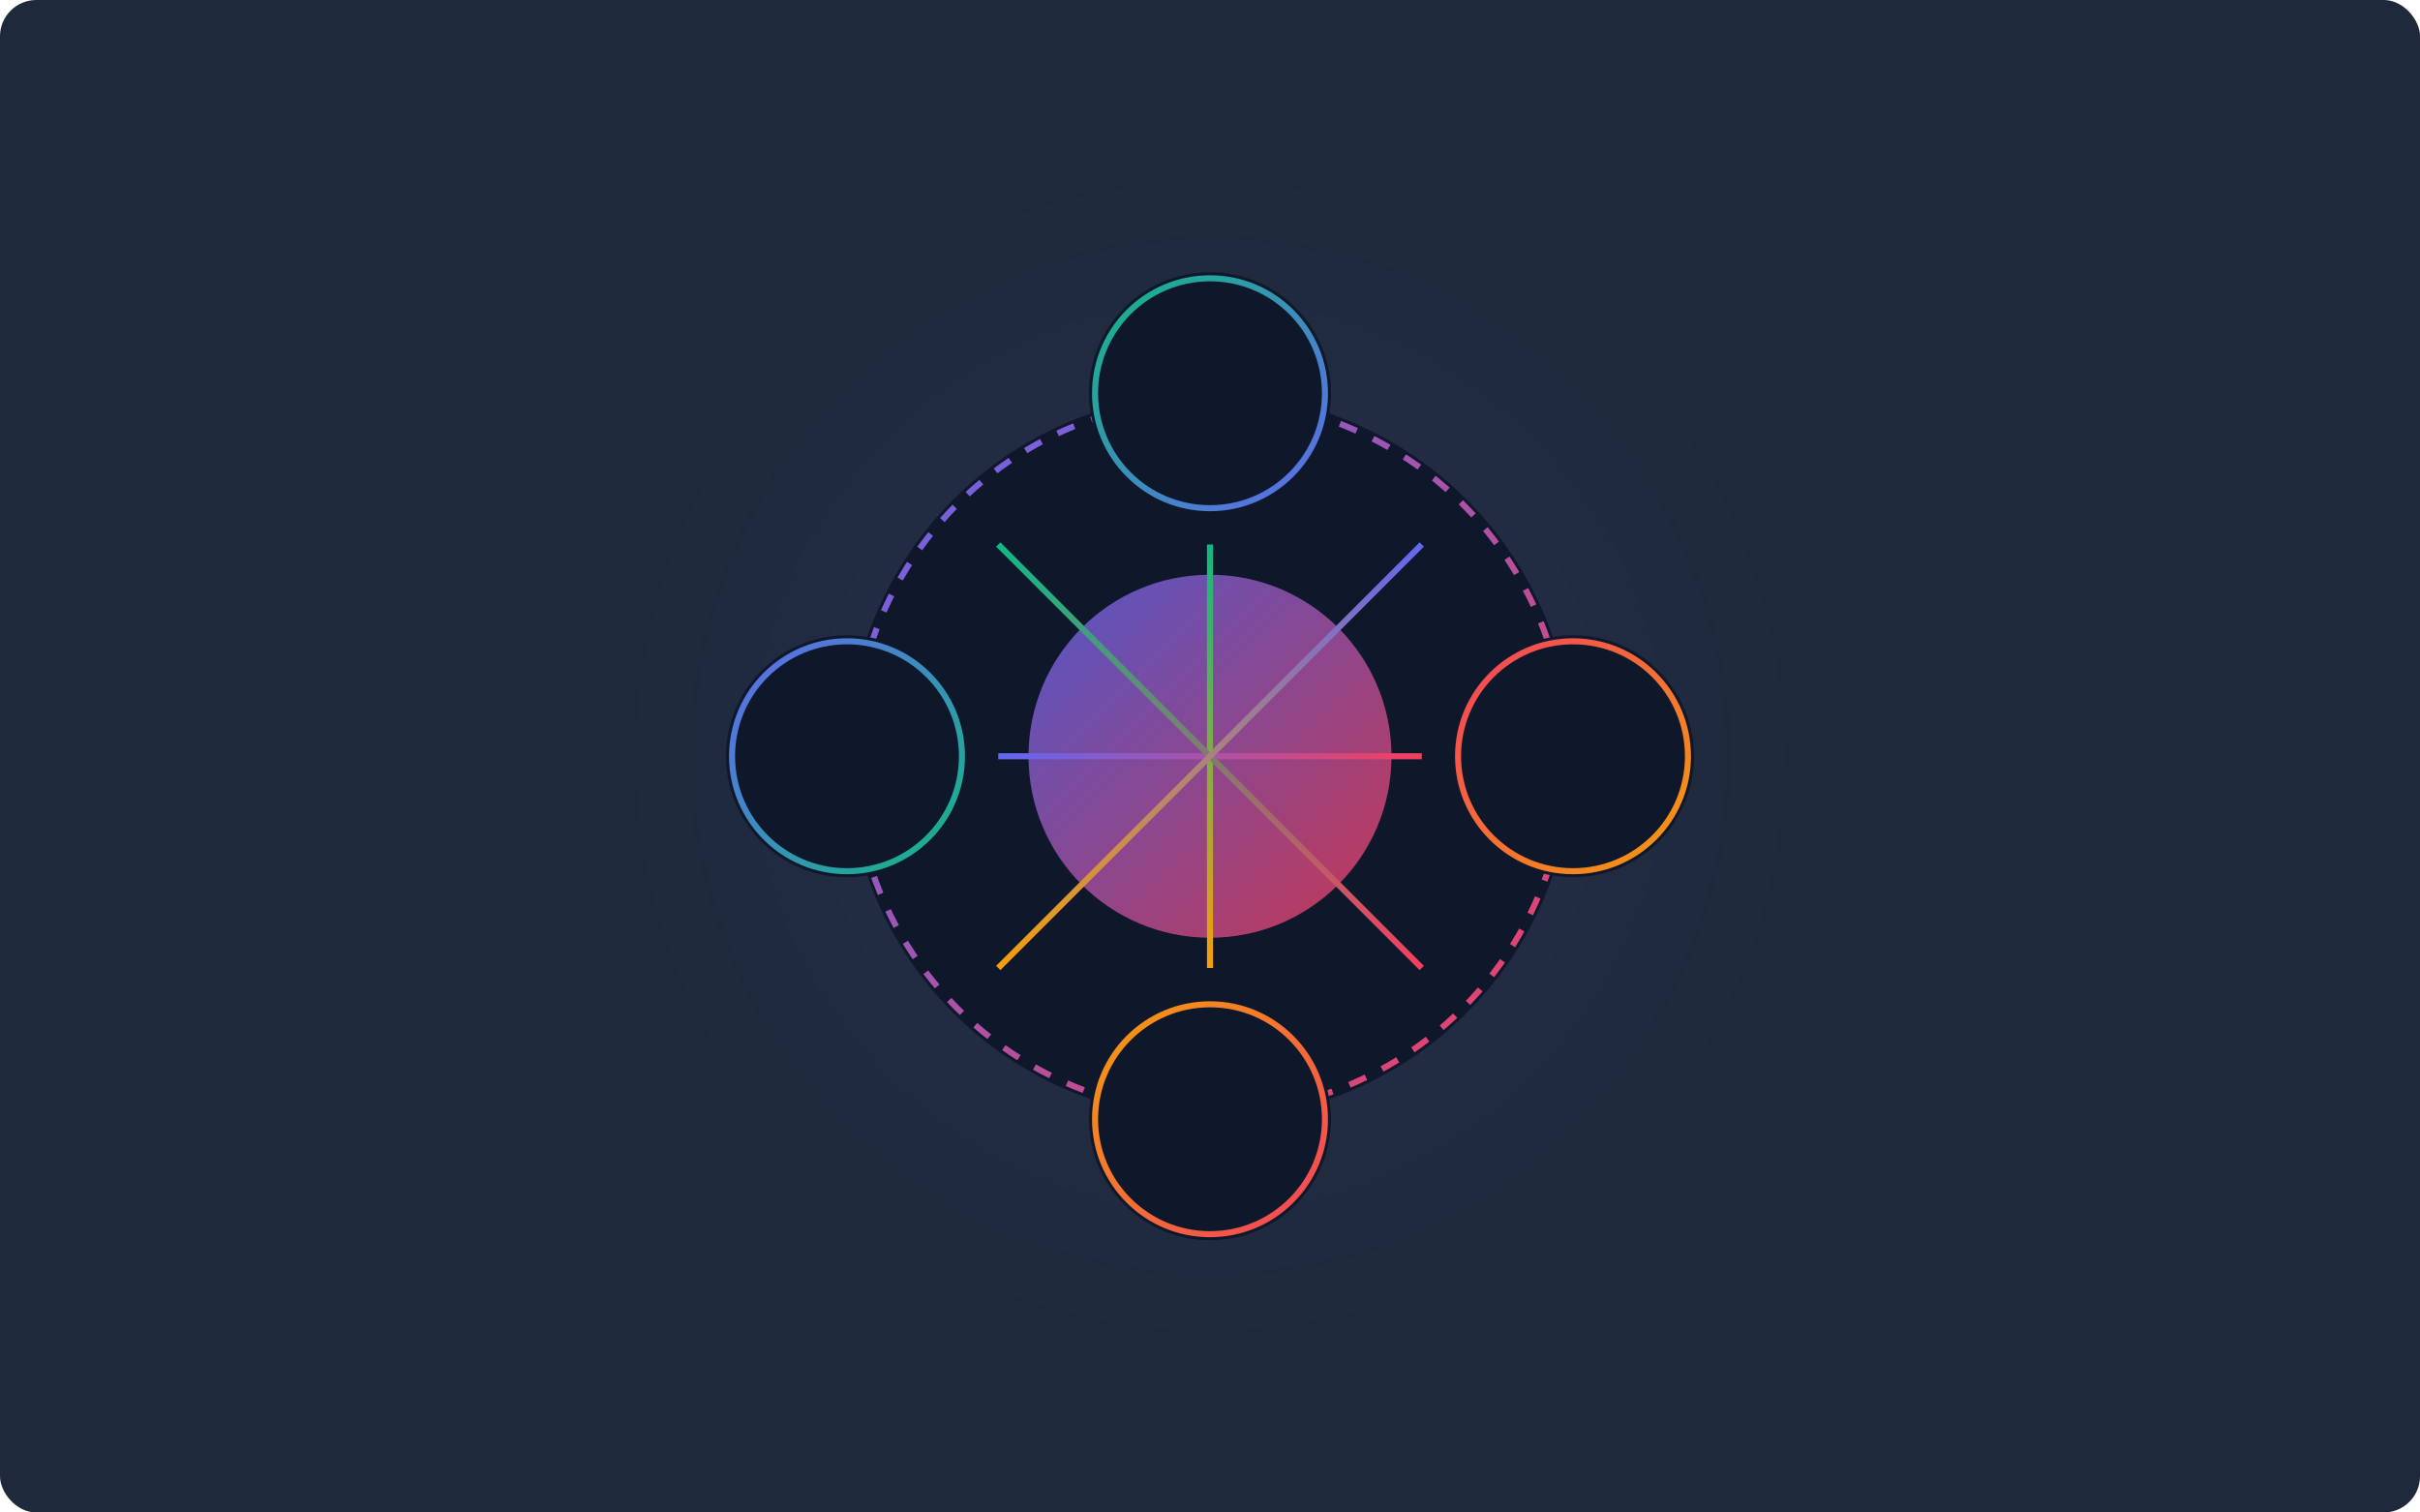 <svg xmlns="http://www.w3.org/2000/svg" width="800" height="500" viewBox="0 0 800 500" fill="none">
  <rect width="800" height="500" rx="12" fill="#1E293B" />
  
  <circle cx="400" cy="250" r="200" fill="url(#paint0_radial)" opacity="0.1" />
  
  <circle cx="400" cy="250" r="120" fill="#0F172A" />
  <circle cx="400" cy="250" r="118" stroke="url(#paint1_linear)" stroke-width="2" stroke-dasharray="6 6" />
  
  <circle cx="400" cy="250" r="60" fill="url(#paint2_linear)" opacity="0.8" />
  
  <circle cx="280" cy="250" r="40" fill="#0F172A" />
  <circle cx="280" cy="250" r="38" stroke="url(#paint3_linear)" stroke-width="2" />
  
  <circle cx="520" cy="250" r="40" fill="#0F172A" />
  <circle cx="520" cy="250" r="38" stroke="url(#paint4_linear)" stroke-width="2" />
  
  <circle cx="400" cy="130" r="40" fill="#0F172A" />
  <circle cx="400" cy="130" r="38" stroke="url(#paint5_linear)" stroke-width="2" />
  
  <circle cx="400" cy="370" r="40" fill="#0F172A" />
  <circle cx="400" cy="370" r="38" stroke="url(#paint6_linear)" stroke-width="2" />
  
  <line x1="330" y1="250" x2="470" y2="250" stroke="url(#paint7_linear)" stroke-width="2" />
  <line x1="400" y1="180" x2="400" y2="320" stroke="url(#paint8_linear)" stroke-width="2" />
  <line x1="330" y1="180" x2="470" y2="320" stroke="url(#paint9_linear)" stroke-width="2" />
  <line x1="330" y1="320" x2="470" y2="180" stroke="url(#paint10_linear)" stroke-width="2" />
  
  <defs>
    <radialGradient id="paint0_radial" cx="0" cy="0" r="1" gradientUnits="userSpaceOnUse" gradientTransform="translate(400 250) rotate(90) scale(200)">
      <stop stop-color="#6366F1" />
      <stop offset="1" stop-color="#6366F1" stop-opacity="0" />
    </radialGradient>
    
    <linearGradient id="paint1_linear" x1="280" y1="130" x2="520" y2="370" gradientUnits="userSpaceOnUse">
      <stop stop-color="#6366F1" />
      <stop offset="1" stop-color="#F43F5E" />
    </linearGradient>
    
    <linearGradient id="paint2_linear" x1="340" y1="190" x2="460" y2="310" gradientUnits="userSpaceOnUse">
      <stop stop-color="#6366F1" />
      <stop offset="1" stop-color="#F43F5E" />
    </linearGradient>
    
    <linearGradient id="paint3_linear" x1="240" y1="210" x2="320" y2="290" gradientUnits="userSpaceOnUse">
      <stop stop-color="#6366F1" />
      <stop offset="1" stop-color="#10B981" />
    </linearGradient>
    
    <linearGradient id="paint4_linear" x1="480" y1="210" x2="560" y2="290" gradientUnits="userSpaceOnUse">
      <stop stop-color="#F43F5E" />
      <stop offset="1" stop-color="#F59E0B" />
    </linearGradient>
    
    <linearGradient id="paint5_linear" x1="360" y1="90" x2="440" y2="170" gradientUnits="userSpaceOnUse">
      <stop stop-color="#10B981" />
      <stop offset="1" stop-color="#6366F1" />
    </linearGradient>
    
    <linearGradient id="paint6_linear" x1="360" y1="330" x2="440" y2="410" gradientUnits="userSpaceOnUse">
      <stop stop-color="#F59E0B" />
      <stop offset="1" stop-color="#F43F5E" />
    </linearGradient>
    
    <linearGradient id="paint7_linear" x1="330" y1="250" x2="470" y2="250" gradientUnits="userSpaceOnUse">
      <stop stop-color="#6366F1" />
      <stop offset="1" stop-color="#F43F5E" />
    </linearGradient>
    
    <linearGradient id="paint8_linear" x1="400" y1="180" x2="400" y2="320" gradientUnits="userSpaceOnUse">
      <stop stop-color="#10B981" />
      <stop offset="1" stop-color="#F59E0B" />
    </linearGradient>
    
    <linearGradient id="paint9_linear" x1="330" y1="180" x2="470" y2="320" gradientUnits="userSpaceOnUse">
      <stop stop-color="#10B981" />
      <stop offset="1" stop-color="#F43F5E" />
    </linearGradient>
    
    <linearGradient id="paint10_linear" x1="330" y1="320" x2="470" y2="180" gradientUnits="userSpaceOnUse">
      <stop stop-color="#F59E0B" />
      <stop offset="1" stop-color="#6366F1" />
    </linearGradient>
  </defs>
</svg>
